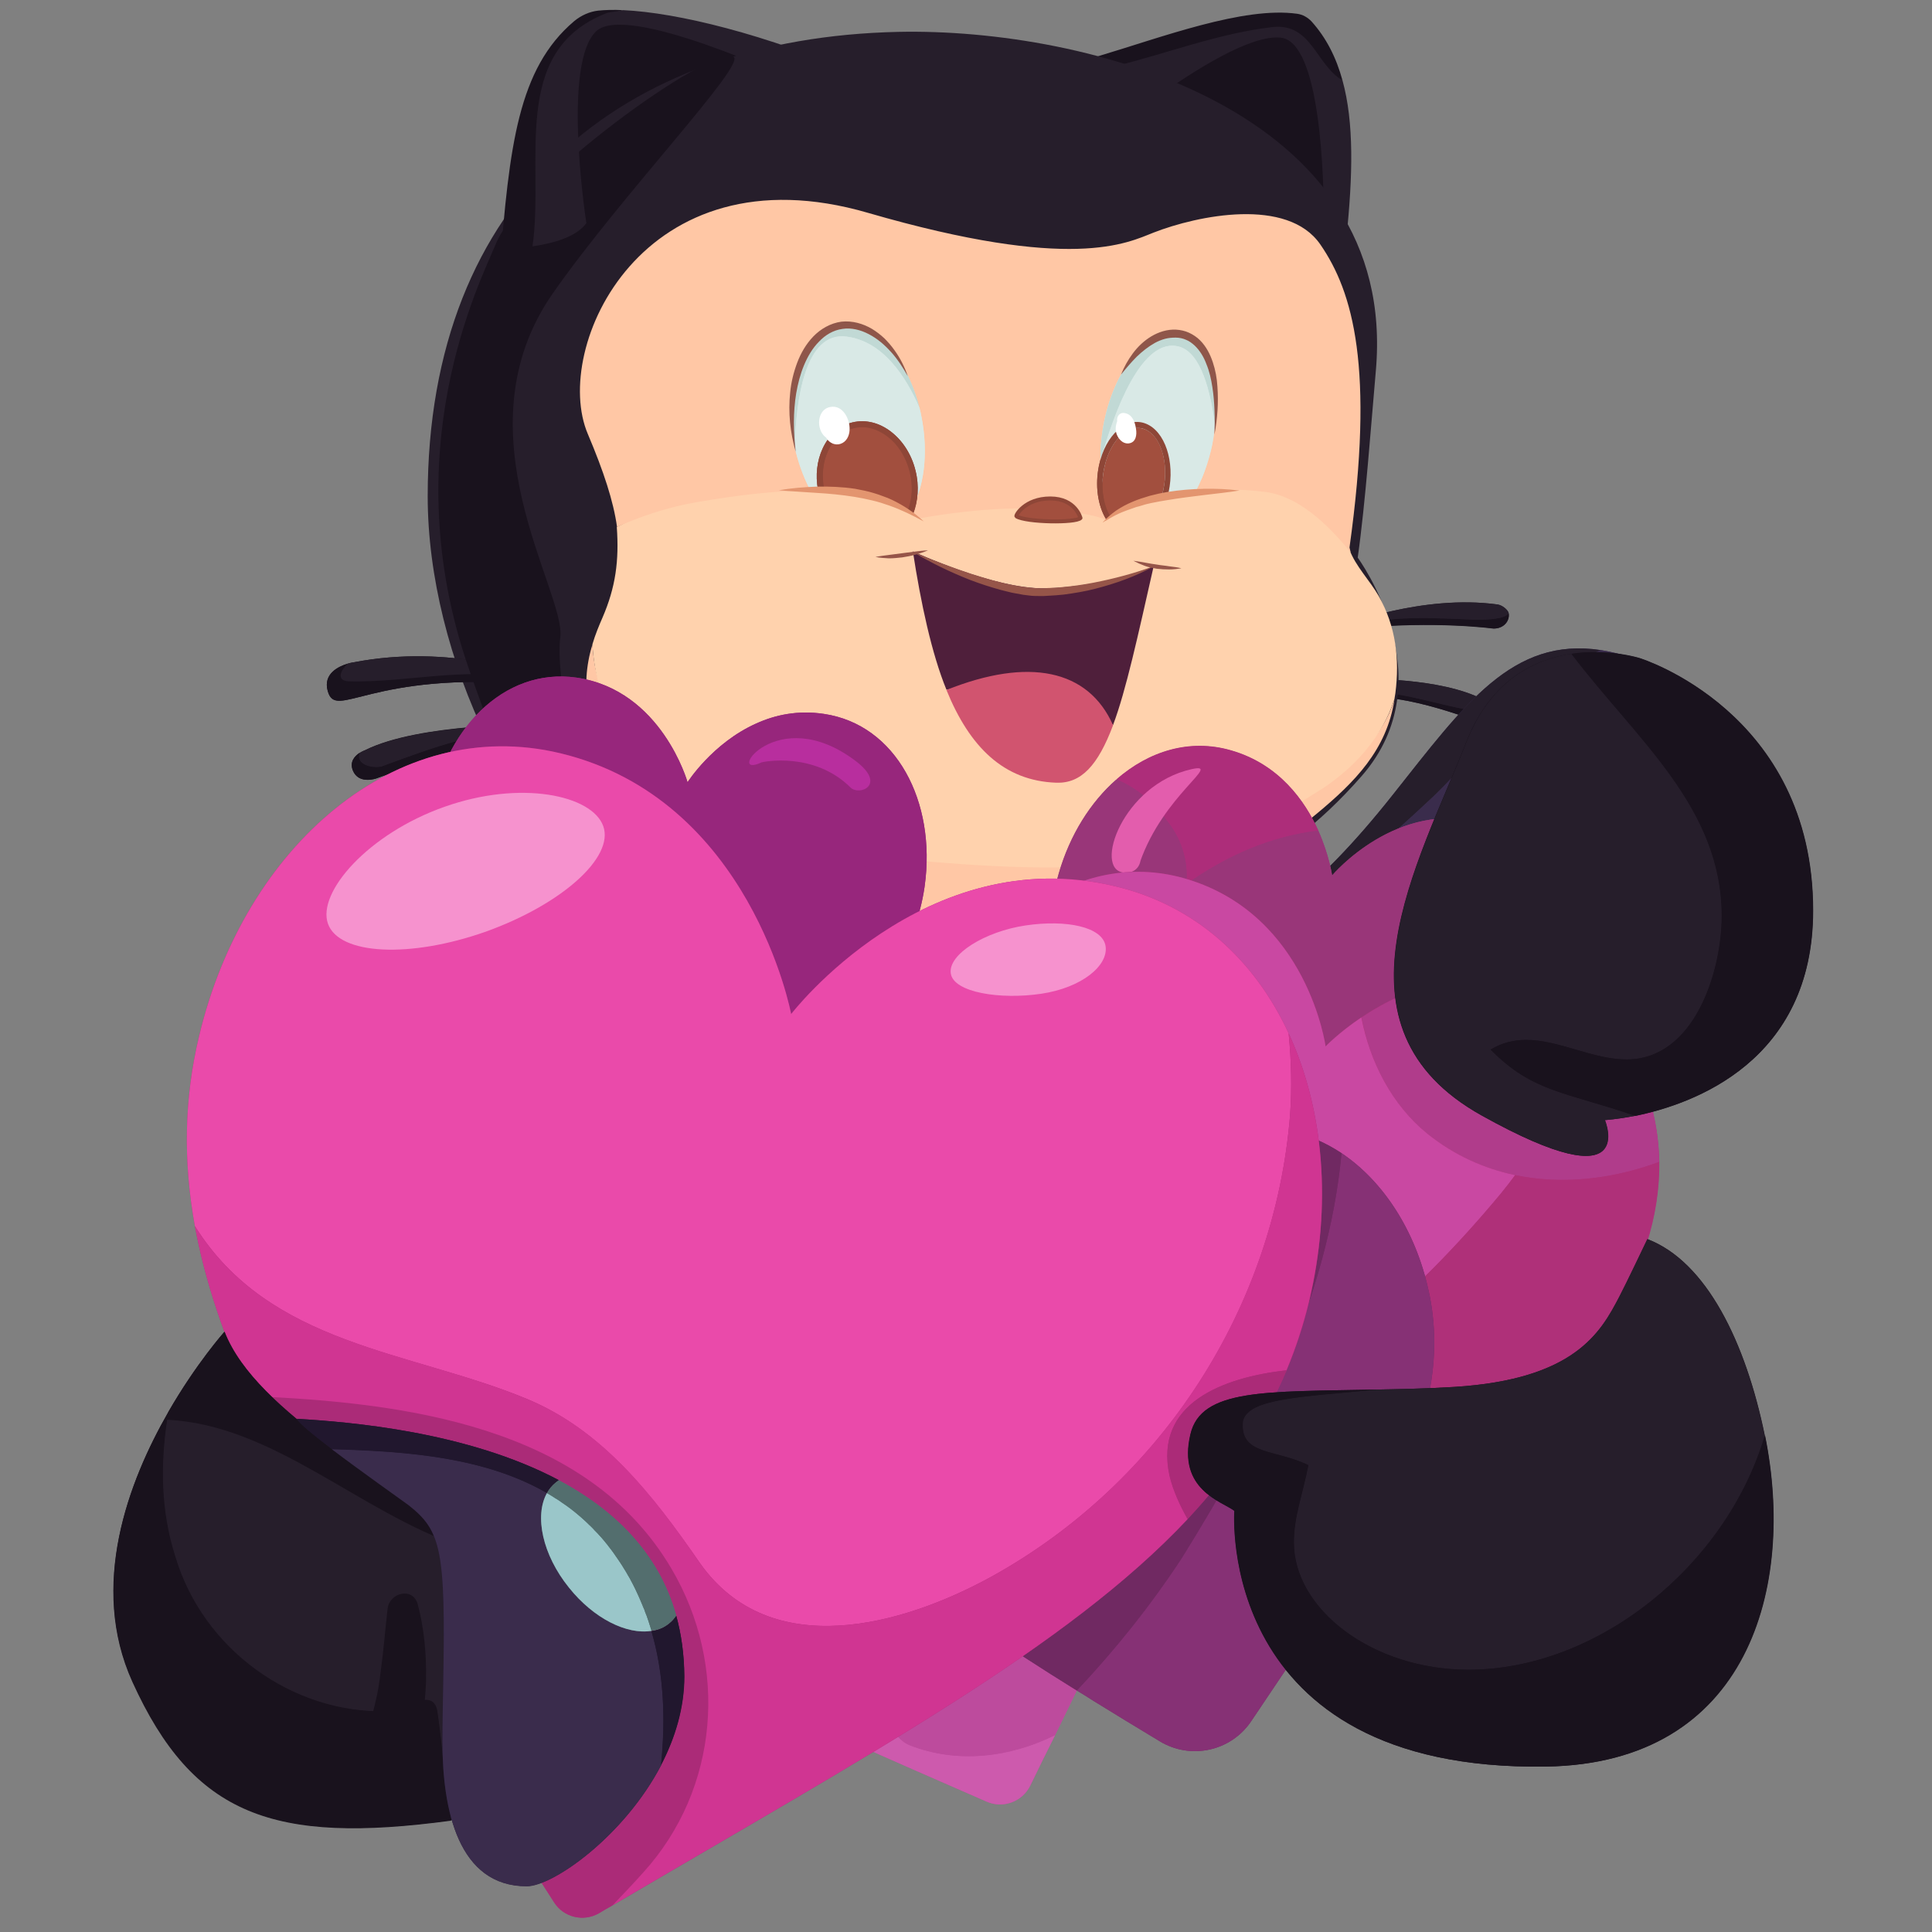 <svg version="1.1" id="new_x5F_layer"
    xmlns="http://www.w3.org/2000/svg" x="0" y="0" viewBox="0 0 800 800" xml:space="preserve">
    <rect x="0" y="0" width="800" height="800" fill="#808080" stroke="none"/>
    <style>.st0{fill:#19121d}.st1{fill:#261e2b}.st2{fill:#ffc7a5}.st7{fill:#8e4637}.st8{fill:#d9e9e6}.st9{fill:#c1d9d5}.st10{fill:#a24f3e}.st11{fill:#fff}.st12{fill:#8f564a}.st13{fill:#965549}.st14{fill:#e3956f}.st15{fill:#3a2c4c}.st16{fill:#bd4b9d}.st18{fill:#97267c}.st20{fill:#993679}.st23{fill:#af3079}.st28{fill:#702962}.st30{fill:#ea4aaa}.st31{fill:#ab2b78}.st33{fill:#f692ce}.st34{fill:#21172e}.st35{fill:#a4c4c6}.st36{fill:#536e6e}</style>
    <path class="st0" d="M532.1 13.1C519.4 11.7 495.2 27 479 38.5c22.7 17.3 55.5 41.4 71.5 53.3 0-18.3-1.3-76.8-18.4-78.7z"/>
    <path class="st1" d="M555.9 33.3C546.5 24.1 543 6.8 527 8.4c-22.6 2.7-44.6 9.1-64.8 18.8 4.2 3.3 10.1 7.8 16.8 13 15.7-11.2 39.1-26 51.4-24.6 16.5 1.9 17.8 58.5 17.8 76.1 5.8 4.3 9.3 6.9 9.3 6.9 2.7-26 3.2-47.9-1.6-65.3z"/>
    <path class="st0" d="M245.3 11.7c-14.1 13.6-5.1 76-4.2 82.1l102.3-55.1c-19.2-9.1-85.5-39.2-98.1-27zM555.9 33.3c-2.6-9.5-6.7-17.6-12.8-24.4-1.6-1.7-3.7-2.9-6-3.2-22.3-3.1-55.9 9.7-83.1 17.8-.4.1 3.6.1 8.1 3.8 20.7-5 42.3-13.5 64.9-16.1 16.1-1.7 17.8 15.5 28.9 22.1z"/>
    <path class="st1" d="M624.7 253.9c-.3-1.4-2.6-3.3-4.6-3.6-31-4.3-62.8 8.4-63.9 8.4l3 .8 2.3.6c33.1-3.2 56.9.1 56.9.1 4.4.2 6.9-3.2 6.3-6.3zM556.2 258.8zM567 281.2l-1.3 5.3-.7 2.9c14.8-3.5 49.7 10.4 49.7 10.4l1.8-4.8 1.2-3.2c-15.9-11.1-50.7-10.6-50.7-10.6z"/>
    <path class="st0" d="M610.8 256.6c-17.3-.7-35.1-2-51.6 3l2.3.6c33.1-3.2 56.9.1 56.9.1 4.4 0 6.8-3.4 6.3-6.4-1.7 2.8-10.9 2.7-13.9 2.7z"/>
    <path class="st1" d="M610.8 256.6c3 0 12.2.1 13.9-2.7-.3-1.4-2.6-3.3-4.6-3.6-31.6-4.3-64.1 8.9-64 8.4l3 .8c16.6-4.8 34.4-3.6 51.7-2.9z"/>
    <path class="st0" d="M565.7 286.5l-.7 2.9c14.8-3.5 49.7 10.4 49.7 10.4l1.8-4.8c-17.1-1.3-33.5-8.8-50.8-8.5z"/>
    <path class="st1" d="M567 281.2l-1.3 5.3c17.2-.3 33.7 7.2 50.9 8.6l1.2-3.2c-16-11.2-50.8-10.7-50.8-10.7z"/>
    <path class="st1" d="M263.8 380.6c-49.9-31.1-86.7-109.1-86.7-175.1 0-123.9 80.4-189.8 194.8-192.3 78.6-1.7 207.4 32.3 197.8 140.4-2 22.6-4.3 54.8-7.5 77.3 0 0 37 50.2 1.5 90.6-35.5 40.4-66.5 47.7-112.4 63.3-45.8 15.6-135.6 28.1-187.5-4.2z"/>
    <path class="st2" d="M548 324.2c-4.4 2.9-8.7 5.6-13.1 8-30.8 16.4-62.4 21.4-97.1 22.7-17.6 0-34.9-1-52.4-2.4-8.6-.8-17.4-1.6-25.9-2.5-34.6-3.8-65.7-16.1-92.1-38.6-1.7-1.5-3.4-3.2-4.9-4.8-10.8-11.9-16.3-23.8-17.2-39.7-5.5 17.9-1.6 34.8 6.8 51 9.8 15.8 24.9 26.5 40.6 35.3 29.1 16.3 59.9 42 94.5 27.1.9-.4 1.9-.8 2.8-1.2 14.2-5.8 28.5-10.9 43.9-11.6 13.2-.7 26.5.1 39.7.9 25.6 1.6 46.8-12.1 66.2-27.1 1.9-1.5 3.8-3 5.6-4.5 15.5-12.9 28.8-26.2 32-47.1-4.9 15.4-16.1 25.7-29.4 34.5z"/>
    <path d="M570.9 246.8c-3.7-6.5-9.6-12.3-12.2-19.4-9.6-11-20.4-30.1-34.9-31.9-21.2-2.7-46.9-1.7-65.8 11.5-6.7-3.8-15.9-3.5-23.5-4.2-17.8-1.6-36.5.4-54.1 3.7-25.3-18.2-63.9-12.2-91.8-6.8-11.3 2.2-22.4 13.7-33.2 18.5 1 14-.5 25-5.9 37.5-1.4 3.2-3 7-4.2 11.1.9 15.9 6.3 32.2 17 44.1 1.5 1.7 3.1 3.3 4.9 4.8 26.4 22.5 57.4 34.8 92.1 38.6 8.5.9 17.3 1.7 25.9 2.5 17.5 1.5 34.9 2.5 52.4 2.4 34.7-1.3 66.3-8.4 97.1-24.8 4.4-2.5 8.7-5.2 13.1-8 13.3-8.8 24.7-21.5 29.6-36.9.1-.8.3-1.7.4-2.5 1.8-14.1.2-27.6-6.9-40.2z" fill="#ffd2ad"/>
    <path class="st0" d="M220.6 283.4c.7-.3 1.2-.7 1.5-1 1.1-1.2-.4-2.3-1.4-2.7 0 0-33.5-13.4-74.5-5.4 0 0-.9.1-2.2.5-3.7 1.1-10.3 4.1-8.3 11.3 3.4 12.6 17.3-8.5 84.9-2.7zM222.1 299.9s-48.5-.5-70.9 10.7c0 0-1.1.4-2.4 1.2-1.9 1.3-4.1 3.6-2.7 7.2 2.4 6 9.8 3.3 9.8 3.3s43-16.1 66.5-16.1c0 0 .5-1.7.5-3.5.1-1-.1-2.1-.8-2.8z"/>
    <path class="st0" d="M144 282.1c-4.7-.5-3.1-4.4 0-7.3-3.7 1.1-10.3 4.1-8.3 11.3 3.5 12.5 17.4-8.5 85-2.7.7-.3 1.2-.7 1.5-1-25.3-7.6-52.5.5-78.2-.3z"/>
    <path class="st1" d="M144 282.1c25.7.8 52.9-7.3 78.1.3 1.1-1.2-.4-2.3-1.4-2.7 0 0-33.5-13.4-74.5-5.4 0 0-.9.1-2.2.5-3.1 2.9-4.7 6.8 0 7.3zM157.9 317.5c21.1-7.7 42.8-16.1 65.1-14.7 0-1.1-.2-2.2-.9-2.8 0 0-48.5-.5-70.9 10.7 0 0-1.1.4-2.4 1.2-1.5 4.7 5.1 6.4 9.1 5.6z"/>
    <path class="st0" d="M157.9 317.5c-4.1.8-10.6-.8-9.1-5.7-1.9 1.3-4.1 3.6-2.7 7.2 2.4 6 9.8 3.3 9.8 3.3s43-16.1 66.5-16.1c0 0 .5-1.7.5-3.5-22.2-1.3-43.9 7-65 14.8z"/>
    <path d="M432.9 243.6c-21.1.5-54.9-15.3-54.9-15.3 3.3 21.5 7.8 42.4 13.9 57.3 24-4.9 50.4.4 69 14.6 5.4-14.4 10.2-36.6 16.8-65.7-.1.1-19.7 8.5-44.8 9.1z" fill="#4f1f3b"/>
    <path d="M391.9 285.7c9.6 23.6 23.7 37.6 45.4 38.4 10.4.4 17.3-7.1 23.6-23.8-10.3-23.2-35-28.2-69-14.6z" fill="#d1546f"/>
    <path class="st0" d="M205.3 101c-6.5 15.8-42.5 85.9-11.1 176.1s32.9 62.3 41.2 61.8c8.3-.5-5.9-56.4-3.4-75 2.5-18.6-43.4-85-2.9-142.7 28.7-41 80.3-94.8 74.6-97.7-9.6-4.9-87.8 51.6-98.4 77.5z"/>
    <path class="st0" d="M252.5 6c1.8-.7 3.7-1.3 5.5-1.8-3.9-.2-7.4-.1-10.3.2-3.5.4-7 1.9-10 4.4-23.1 19.6-26.8 51.3-30.8 102.9l18.5-10c4.9-34.7-13.1-80 27.1-95.7z"/>
    <path class="st2" d="M380.5 214.7s30.1-5.9 54.1-3.7c23.9 2.3 23.4 4.8 23.4 4.8s22.5-17.5 65.9-12.1c13.1 1.6 25.4 12.6 35.4 25.1 0-.2-.5-1.9-.5-2.1 10.4-74.5 1.5-105.8-12.1-125.5s-50.8-12-69-4.9c-11 4.3-33.6 16.4-118.4-8.2C266 61 228.2 144 243.4 179.7c6.6 15.6 10.6 27.8 12.1 38.5 9.1-4.1 20.4-8.1 33.2-10.3 32.9-5.6 69.8-9.2 91.8 6.8z"/>
    <path class="st1" d="M258 4.2c-1.8.5-5.2.6-7 1.3-40.2 15.8-25.5 61.6-30.5 96.5 8.2-1.2 18-3.7 22.3-9.6-.9-5.9-9.6-66.3 4-79.4 12.2-11.8 76.3 17.3 95 26.1l14.8-7.9c-39.5-17-76.1-26-98.6-27z"/>
    <path d="M420.9 213.8c4.1 2.5 24.6 2.8 26.5.7 0 0-2-8.1-12.5-8.1s-14.5 7.1-14 7.4z" fill="#a24f3e" stroke="#8e4637" stroke-width="1.644" stroke-linecap="round" stroke-linejoin="round" stroke-miterlimit="10"/>
    <path class="st7" d="M474.4 175.4c-7.9-3.1-16.6 4.6-19.3 17.2-1.8 8.4-.5 16.8 2.9 22.4.3-.2.6-.4.8-.6l.9-.6c4.9-3.3 11.4-5.6 20.9-6.9.4-.1.9-.1 1.3-.2s.8-.1 1.3-.1c.3-.9.5-1.8.7-2.8 2.7-12.6-1.5-25.3-9.5-28.4z"/>
    <path class="st8" d="M489.1 138.9c-12-4-26.1 11-31.4 33.4-1.5 6.3-2.1 12.5-2 18.3.1 5 .8 9.6 1.9 13.7 1 3.5 2.3 6.6 4 9.1 6.9-4.6 16.9-7.7 33-9.2 1.1-2 2.1-4.1 3.1-6.4 1.4-3.4 2.6-7.1 3.6-11.1.9-3.6 1.4-7.2 1.7-10.7 1.7-18.2-3.8-33.7-13.9-37.1z"/>
    <path class="st9" d="M488.4 143.6c9 2.7 12.9 18.7 14.6 32.4 1.6-18.2-3.8-33.8-13.9-37.1-12-4-26.1 11-31.4 33.4-1.5 6.3-2.1 12.6-2 18.3 5.5-19.6 17-51.6 32.7-47z"/>
    <path class="st8" d="M488.5 143.6c-15.7-4.7-27.2 27.4-32.7 47 .1 5 .8 9.6 1.9 13.7 1 3.5 2.3 6.6 4 9.1 6.9-4.6 16.9-7.7 33-9.2 1.1-2 2.1-4.1 3.1-6.4 1.4-3.4 2.6-7.1 3.6-11.1.9-3.6 1.4-7.2 1.7-10.7-1.8-13.7-5.7-29.7-14.6-32.4z"/>
    <path class="st10" d="M481.7 202.9c2.4-11.3-1-22.6-7.8-25.2-.9-.3-1.7-.5-2.6-.5-5.9-.2-11.9 6.4-14 16.3-1.7 7.7-.6 15.4 2.4 20.3 4.9-3.3 11.4-5.6 20.9-6.9.4-1.3.8-2.6 1.1-4z"/>
    <path class="st7" d="M474.4 175.4c-7.9-3.1-16.6 4.6-19.3 17.2-1.8 8.4-.5 16.8 2.9 22.4.3-.2.6-.4.8-.6l.9-.6c-3-5-4.1-12.6-2.4-20.3 2.1-9.8 8.1-16.5 14-16.3.9 0 1.8.2 2.6.5 6.7 2.6 10.2 13.9 7.8 25.2-.3 1.4-.7 2.7-1.1 4 .4-.1.9-.1 1.3-.2s.8-.1 1.3-.1c.3-.9.5-1.8.7-2.8 2.7-12.6-1.5-25.3-9.5-28.4z"/>
    <path class="st11" d="M470.4 177.6c-.4-2.7-1.4-5.8-4.4-6.5-2.4-.6-3.7 1.4-3.4 3.3-.5 1.4-.8 2.7-.5 4.4.5 2.5 2.6 5.1 5.3 4.8 3-.4 3.4-3.5 3-6z"/>
    <path class="st12" d="M502.9 179.9c.2-6.6.1-13.3-.9-19.7-.5-3.2-1.2-6.4-2.4-9.3-1.1-3-2.7-5.7-4.9-7.8-1.1-1-2.3-1.9-3.6-2.4-1.3-.6-2.8-.9-4.3-.9s-2.9.1-4.4.5c-1.5.4-2.9 1-4.2 1.7-2.7 1.5-5.2 3.5-7.5 5.7-2.3 2.3-4.4 4.8-6.5 7.4 1.2-3.1 2.9-6.1 4.9-8.8 2-2.7 4.6-5.2 7.6-7 3-1.8 6.6-3 10.3-2.8 1.8.1 3.7.5 5.4 1.3 1.7.8 3.2 1.8 4.5 3.1 2.6 2.6 4.2 5.8 5.3 9.1 1.1 3.3 1.7 6.6 1.9 10 .5 6.7 0 13.4-1.2 19.9z"/>
    <path class="st8" d="M381.5 172.3c-.2-1.1-.5-2.2-.8-3.3-5.6-22.4-20.5-37.7-34.4-34.7-14.5 3.2-22.4 25.4-17.5 49.6.1.4.2.7.2 1.1 1.4 6.3 3.5 12.1 6.1 17.2 17.4.2 29.9 2.7 41.7 9.6 5.8-9.4 7.8-24 4.7-39.5z"/>
    <path class="st9" d="M350.7 139.4c14.9 2.1 24.3 16.3 30.1 29.6-5.6-22.4-20.5-37.7-34.4-34.7-14.5 3.2-22.4 25.4-17.5 49.6.1.4.2.7.2 1.1.5-19 4.1-48.1 21.6-45.6z"/>
    <path class="st8" d="M380.8 169c-5.8-13.4-15.2-27.6-30.1-29.6-17.5-2.4-21.1 26.6-21.6 45.6 1.4 6.3 3.5 12.1 6.1 17.2 17.4.2 29.9 2.7 41.7 9.6 5.7-9.4 7.7-24 4.6-39.4-.2-1.2-.4-2.3-.7-3.4z"/>
    <path class="st7" d="M379.1 194.9c-1.6-6.6-5.2-12.3-10.1-16.1-4.9-3.8-10.6-5.2-16-3.9-5.4 1.3-9.8 5.2-12.4 10.9-2.3 5-3 11-1.9 16.9h2.6c14 .6 24.5 3 34.6 8.7.4.2.7.4 1.1.6.4.2.7.4 1.1.6 2-5 2.6-11.3 1-17.7z"/>
    <path class="st10" d="M376.7 195.5c-1.5-6-4.7-11.3-9.2-14.7-3.3-2.5-6.9-3.9-10.5-3.9-1.2 0-2.3.1-3.4.4-4.6 1.1-8.5 4.5-10.8 9.5-2.2 4.7-2.7 10.4-1.6 16 14 .6 24.5 3 34.6 8.7 1.9-4.6 2.3-10.3.9-16z"/>
    <path class="st7" d="M379.1 194.9c-1.6-6.6-5.2-12.3-10.1-16.1-4.9-3.8-10.6-5.2-16-3.9-5.4 1.3-9.8 5.2-12.4 10.9-2.3 5-3 11-1.9 16.9h2.6c-1.1-5.6-.6-11.3 1.6-16 2.3-5 6.1-8.4 10.8-9.5 1.1-.3 2.3-.4 3.4-.4 3.6 0 7.2 1.3 10.5 3.9 4.4 3.4 7.7 8.6 9.2 14.7 1.4 5.8 1 11.4-.8 16.1.4.2.7.4 1.1.6.4.2.7.4 1.1.6 1.9-5.1 2.5-11.4.9-17.8z"/>
    <path class="st11" d="M343.9 168.5c-5.6.9-6.1 9.2-2.2 12.4.1.1.3.2.4.3.1.2.2.4.3.5 1.2 1.8 3.5 2.8 5.6 2.1 2.5-.8 3.7-3.3 3.8-5.8.2-4.3-2.7-10.4-7.9-9.5z"/>
    <path class="st12" d="M375.9 155.8c-2-3.6-4.2-7-6.9-10s-5.7-5.6-9.2-7.4c-1.7-.9-3.5-1.6-5.4-2-1.9-.4-3.7-.5-5.6-.2-3.7.5-7.1 2.5-9.7 5.3-2.7 2.7-4.7 6.2-6.2 9.8-1.5 3.6-2.5 7.5-3.2 11.5-1.3 7.9-1.2 16.1-.2 24.3-2.3-7.9-3.2-16.3-2.3-24.6.4-4.2 1.4-8.3 2.9-12.3s3.7-7.8 6.7-10.9c3-3.1 7.1-5.5 11.6-6.1 4.5-.5 9 .8 12.7 3 1.8 1.1 3.5 2.4 5.1 3.9 1.5 1.5 2.9 3.1 4.1 4.8 2.4 3.3 4.3 7 5.6 10.9z"/>
    <path class="st13" d="M362.5 230.6c1.8-.3 3.7-.6 5.5-.8l5.4-.7 5.4-.7c1.8-.2 3.6-.5 5.5-.5-1.7.7-3.5 1.3-5.3 1.8-1.8.5-3.6.8-5.4 1.1-1.8.2-3.7.4-5.5.4-1.9-.1-3.8-.2-5.6-.6zM469.3 232.2c1.7.2 3.4.5 5 .8 1.7.3 3.3.6 4.9.8 1.6.3 3.3.4 5 .7 1.7.2 3.3.4 5 .8-1.7.3-3.4.5-5.1.5-1.7 0-3.4-.1-5.1-.3-1.7-.3-3.4-.6-5-1.2s-3.2-1.3-4.7-2.1z"/>
    <path class="st14" d="M382.5 215.9c-4.6-2.5-9.3-4.8-14.1-6.5l-1.8-.6-1.8-.6c-1.2-.4-2.5-.7-3.7-1-2.5-.6-5-1.1-7.5-1.5-5.1-.8-10.2-1.3-15.4-1.6-5.2-.4-10.4-.6-15.7-1.1 5.2-.9 10.5-1.3 15.7-1.5 5.3-.1 10.6.1 15.9.9 2.6.5 5.3 1 7.8 1.8 1.3.4 2.6.8 3.8 1.3l1.9.7 1.8.8c4.8 2.3 9.3 5.3 13.1 8.9zM456.5 216.4c1.7-1.9 3.6-3.5 5.7-5 2.1-1.4 4.3-2.6 6.7-3.6 2.3-1 4.8-1.8 7.2-2.5 1.2-.3 2.5-.6 3.7-.9l3.7-.7c5-.8 10-1.2 14.9-1.3 5-.1 10 .1 14.9.7-4.9.8-9.9 1.3-14.8 1.9-4.9.6-9.8 1.2-14.6 2l-3.6.6-3.6.7c-1.2.3-2.4.5-3.5.9l-1.7.5c-.6.1-1.2.3-1.7.5l-1.7.6-1.7.6c-1.2.4-2.2.9-3.4 1.4-2.3 1.1-4.4 2.3-6.5 3.6z"/>
    <path class="st13" d="M477.9 234.4c-7.6 4.3-15.9 7.2-24.4 9.4-4.2 1.1-8.6 1.8-13 2.4l-3.3.3-3.3.2c-.6 0-1.1.1-1.7.1h-1.7c-1.1 0-2.3 0-3.4-.1l-3.3-.4-3.3-.6c-1.1-.2-2.2-.4-3.2-.7-1.1-.3-2.2-.5-3.2-.8-2.1-.6-4.2-1.2-6.3-1.9-2.1-.7-4.1-1.4-6.2-2.2-8.1-3.2-16-7-23.5-11.5 8 3.3 16.1 6.4 24.3 9.1 8.2 2.6 16.5 5 24.9 5.7 1.1.2 2.1.1 3.1.2h1.6c.5 0 1.1 0 1.6-.1l3.2-.1 3.2-.3c4.3-.4 8.5-1 12.7-1.8 8.7-1.7 17-3.9 25.2-6.9z"/>
    <path class="st15" d="M682.8 274.9c-7.2-2.9-13.7-4.7-19.9-5.7-36.7-5.6-56.4 22.4-86 59.7-34.5 43.6-51.8 49.6-51.8 49.6s.3 1.9.9 5.3c3.5 20.2 16.4 92.6 25.4 107.4 10.5 17.3 45.1 3.8 64.6-18.8s60.1-39.8 87.1-63.1c27-23.3 30-114.1-20.3-134.4z"/>
    <path class="st1" d="M662.9 269.2c-36.7-5.6-56.4 22.4-86 59.7-34.5 43.6-51.8 49.6-51.8 49.6s.3 1.9.9 5.3c24.6-14.8 46.1-33.9 67.6-54 22.1-21.5 41.5-49 69.3-60.6z"/>
    <path class="st15" d="M682.8 274.9c-7.2-2.9-13.7-4.7-19.9-5.7-27.8 11.6-47.2 39.1-69.4 60.6-21.5 20.1-43 39.2-67.6 54 3.5 20.2 16.4 92.6 25.4 107.4 10.5 17.3 45.1 3.8 64.6-18.8s60.1-39.8 87.1-63.1c27.1-23.3 30.1-114.1-20.2-134.4z"/>
    <path class="st16" d="M476.9 555.4c-14.1-38.4-49-62.5-82.4-50.2-38.8 14.2-41.9 60.2-41.9 60.2s-32.1-33-70.9-18.8c-33.4 12.2-44.5 53.2-30.4 91.6 18.4 50.2 72.3 70.5 157.2 107.8 6.8 3 14.8.1 18.1-6.6 3.5-7.2 6.9-14.2 10.3-20.9 12.2-25 22.9-46.8 30.8-66.6 14.7-36.9 20.1-66.7 9.2-96.5z"/>
    <path d="M376.6 722.6c-4.1-1.6-9.9-8.2-4.9-11.5 32.5-21.4 69-34.7 96.1-59.4 14.7-36.7 20.1-66.6 9.1-96.3-14.1-38.4-49-62.5-82.4-50.2-38.8 14.2-41.9 60.2-41.9 60.2s-32.1-33-70.9-18.8c-33.4 12.2-44.5 53.2-30.4 91.6 18.4 50.2 72.3 70.5 157.2 107.8 6.8 3 14.8.1 18.1-6.6 3.5-7.2 6.9-14.2 10.3-20.9-18.6 9.2-40.4 12-60.3 4.1zM462 551.7v0z" fill="#cd5aad"/>
    <path class="st16" d="M371.6 711.1c-4.9 3.3.8 9.9 4.9 11.5 20 7.9 41.7 5 60.4-4.2 12.2-25 22.9-46.8 30.8-66.6-27.1 24.7-63.6 37.9-96.1 59.3z"/>
    <path class="st18" d="M341.1 295.6c-10.7-1.6-20.1.4-28 4-18.1 8.1-28.4 24.3-28.4 24.3s-10.7-38.1-45.9-43.3c-30.3-4.4-55.5 21.9-60.6 56.8-7 47.7 28.9 86.5 81.7 155.3 70.4-50.7 115.9-77.5 122.9-125.2 0-.2.1-.5.1-.7 4.8-34.7-11.7-66.8-41.8-71.2z"/>
    <path class="st18" d="M332.5 340.5c-4-14.7-9.9-29.2-19.4-40.9-18.1 8.1-28.4 24.3-28.4 24.3s-10.7-38.1-45.9-43.3c-30.3-4.4-55.5 21.9-60.6 56.8-7 47.7 28.9 86.5 81.7 155.3 70.4-50.7 115.9-77.5 122.9-125.2 0-.2.1-.5.1-.7-10.7-3.9-22-6.9-33.2-10.5-7.8-1.9-14.9-8.2-17.2-15.8z"/>
    <path class="st18" d="M341.1 295.6c-10.7-1.6-20.1.4-28 4 9.5 11.7 15.4 26.2 19.4 40.9 2.3 7.7 9.3 13.9 17.2 15.8 11.2 3.5 22.5 6.6 33.2 10.5 4.8-34.7-11.7-66.8-41.8-71.2z"/>
    <path d="M315.3 315.7c.4-.2 21.7-4.7 36.9 10.4 3.6 3.6 15.2-1.1 2.1-11-32.8-24.8-54.4 7.9-39 .6z" fill="#b82e9e"/>
    <path class="st20" d="M614.5 340.9c-36-10.4-62.9 21.6-62.9 21.6s-1.2-8.4-5.7-18.5c-5.6-12.4-16.3-27.5-36.1-33.2-17.2-5-34.1.3-47.5 12-10.7 9.4-19.2 22.9-23.8 38.8-14.1 48.8 17.9 94.5 63.4 173.8 80.7-43 132-64.6 146.1-113.5 10.2-35.8-2.5-72.1-33.5-81z"/>
    <path d="M483.1 339.7c5.9 7.2 9.1 16.6 8.1 26.4 16.8-11.9 35-19.8 54.7-22.2-5.6-12.4-16.3-27.5-36.1-33.2-17.2-5-34.1.3-47.5 12 8.3 3.4 15.7 9.8 20.8 17z" fill="#ad2d7a"/>
    <path class="st20" d="M614.5 340.9c-36-10.4-62.9 21.6-62.9 21.6s-1.2-8.4-5.7-18.5c-19.7 2.4-37.8 10.3-54.7 22.2 1-9.8-2.2-19.2-8.1-26.4-5.1-7.3-12.5-13.7-20.9-17-10.7 9.4-19.2 22.9-23.8 38.8-14.1 48.8 17.9 94.5 63.4 173.8 80.7-43 132-64.6 146.1-113.5 10.3-35.8-2.4-72.1-33.4-81z"/>
    <path d="M493.4 318.5c-28.7 6.4-40.7 41.6-28.1 42.8 10.5 1.1 8.5-15.6-.5-13 2.4 2.9 4.8 5.9 7.2 8.8 9.8-28.2 34.5-41.5 21.4-38.6z" fill="#e35dad"/>
    <path class="st23" d="M671.9 433.1c-8.4-11.5-20.2-20.3-35.2-24.8-13-4-25.1-4.2-36-2.3-15.2 2.6-28 9.2-37 15.3-9.4 6.3-14.8 12-14.8 12s-7.3-54-57.1-69.2c-42.9-13.1-85.1 16.6-100 62.5-8.1 24.8-6.5 55.1 10.5 82.2 18.8 29.9 45.3 53.8 66.4 84.7 2.3 3.5 4.7 6.9 7 10.3 9.6 14.2 18.8 28.3 26.4 43 100.6-26.6 162-77.5 179.7-131.7 3.7-11.4 5.4-22.9 5.3-33.9-.4-18-5.5-34.8-15.2-48.1z"/>
    <path d="M455.2 388.4c10.1-5.5 37.9 4.3 38 4.3 20.9 1.9-3.6-31-35.7-13.8-14.5 7.7-5 11-2.3 9.5z" fill="#d13da3"/>
    <path d="M591.1 469.5c28.2 22.6 64.4 23.3 95.9 11.6-.2-18-5.3-34.8-15-48-8.4-11.5-20.2-20.3-35.2-24.8-13-4-25.1-4.2-36-2.3.1 0 .2.1.3.1-.1 0-.2-.1-.3-.1-15.2 2.6-28 9.2-37 15.3 3.5 18.4 12.4 36.1 27.3 48.2z" fill="#b03c8b"/>
    <path d="M600.7 406c.1 0 .2.1.3.1-.1 0-.2-.1-.3-.1z" fill="#d94eae"/>
    <path d="M621.5 494.2c2-2.5 4-5 5.9-7.6-12.8-2.7-25.2-8.2-36.3-17.1-14.9-12.1-23.8-29.8-27.4-48.2-9.4 6.3-14.8 12-14.8 12s-7.3-54-57.1-69.2c-42.9-13.1-85.1 16.6-100 62.5-8.1 24.8-6.5 55.1 10.5 82.2 18.8 29.9 45.3 53.8 66.4 84.7 2.3 3.5 4.7 6.9 7 10.3 6.3-2.2 12.4-4.8 18.5-7.7 50.9-23.9 91.1-58.4 127.3-101.9z" fill="#c948a2"/>
    <path class="st23" d="M627.4 486.6c-1.9 2.6-3.9 5.1-5.9 7.6-36.2 43.6-76.4 78.1-127.4 101.9-6.1 2.9-12.3 5.4-18.5 7.7 9.6 14.2 18.8 28.3 26.4 43 100.6-26.6 162-77.5 179.7-131.7 3.7-11.4 5.4-22.9 5.3-33.9-19.1 7-39.9 9.5-59.6 5.4z"/>
    <path class="st28" d="M591.5 534.2c-5.4-24.6-18.7-45.1-36-56.7-13.1-8.7-28.5-12.4-44.5-8.9-43.5 9.5-53.5 58-53.5 58s-29.4-39.9-72.8-30.4c-37.4 8.2-55.2 50.2-45.8 93.3 10 45.6 47.7 73.7 107 110.5 2.3 1.4 4.6 2.8 6.9 4.3 8.7 5.4 17.8 10.9 27.4 16.7 12.8 7.8 29.5 4.2 37.9-8.3 45-66.9 76.2-111.7 75.8-157.7-.1-6.9-.8-13.8-2.4-20.8z"/>
    <path d="M591.5 534.2c-5.4-24.6-18.7-45.1-36-56.7-5.6 59.7-33.4 115.1-66.3 167.9-13.2 19.9-27.6 37.9-43.3 54.6 2.3 1.4 4.6 2.8 6.9 4.3 8.7 5.4 17.8 10.9 27.4 16.7 12.8 7.8 29.5 4.2 37.9-8.3 45-66.9 76.2-111.7 75.8-157.7-.1-6.9-.8-13.8-2.4-20.8z" fill="#863175"/>
    <path class="st28" d="M555.5 477.5c-13.1-8.7-28.5-12.4-44.5-8.9-43.5 9.5-53.5 58-53.5 58s-29.4-39.9-72.8-30.4c-37.4 8.2-55.2 50.2-45.8 93.3 10 45.6 47.7 73.7 107 110.5 15.7-16.7 30.2-34.6 43.3-54.6 32.9-52.8 60.7-108.2 66.3-167.9z"/>
    <path class="st30" d="M402.9 566.5v0z"/>
    <path class="st31" d="M533.6 427.9c-14-30.3-38.5-53-71.8-60.9-79-19-134.2 52.9-134.2 52.9s-16.6-89-95.6-108c-68-16.3-130.8 38.6-149.5 116.9-6.4 26.6-6.6 52.4-1.8 78.9 4.2 22.8 12.1 46 23.2 70.4 26.7 58.9 71.6 125 125.6 209.6 4 6.3 12.2 8.2 18.6 4.5 1.8-1.1 3.7-2.2 5.5-3.2C360.7 726 442 682 491.8 629c17.8-19 31.5-39.1 41-61.6 3.8-9.1 6.9-18.5 9.3-28.4 9.5-40 6.1-79.6-8.5-111.1z"/>
    <path class="st30" d="M533.6 427.9c-14-30.3-38.5-53-71.8-60.9-79-19-134.2 52.9-134.2 52.9s-16.6-89-95.6-108c-68-16.3-130.8 38.6-149.5 116.9-6.4 26.6-6.6 52.4-1.8 78.9 31.1 49.7 89.2 51.6 137.3 71.5 31 12.8 51.9 39.2 72 68.3 29.2 41 83.8 25.5 120.3 5.5 71.1-39.2 117.6-112.1 123.9-191.4.8-11.2.5-22.5-.6-33.7z"/>
    <path class="st31" d="M277.9 649.5c-35-59.4-111.1-68.9-174.1-71.4 26.7 58.9 71.6 125 125.6 209.6 4 6.3 12.2 8.2 18.6 4.5 1.8-1.1 3.7-2.2 5.5-3.2 4.3-4.4 8.6-9 12.8-13.7 31.4-34.6 35.5-85.5 11.6-125.8z"/>
    <path d="M532.7 567.4c3.8-9.1 6.9-18.5 9.3-28.4 9.6-39.9 6.2-79.6-8.4-111.1 1.1 11.2 1.4 22.5.6 33.7-6.4 79.3-52.9 152.2-123.9 191.4-36.5 20-91.1 35.5-120.3-5.5-20-29.2-41-55.6-72-68.3-48.2-20-106.3-21.9-137.3-71.5 4.2 22.8 12.1 46 23.2 70.4 62.9 2.6 139.1 12 174.1 71.4 23.8 40.3 19.7 91.2-11.5 125.7-4.2 4.7-8.5 9.2-12.8 13.7C360.7 726 442 682 491.8 629c-3.2-5.8-6-11.7-7.5-18.1-6.4-29.8 21.9-40.5 48.4-43.5z" fill="#d03592"/>
    <path class="st31" d="M484.2 610.9c1.5 6.4 4.3 12.3 7.5 18.1 17.8-19 31.5-39.1 41-61.6-26.5 3-54.8 13.7-48.5 43.5z"/>
    <path class="st33" d="M249.8 342.1c-4.6-12.9-34.3-19.2-65.8-8-31.5 11.1-52.8 35.4-48.2 48.4 4.6 12.9 33.8 14.4 65.3 3.3 31.5-11.3 53.3-30.8 48.7-43.7zM431.1 411.5c16.9-2.5 27.9-11.7 26.7-19.7-1.2-8-16.2-11.1-33.1-8.6-16.9 2.5-32.2 12-31 19.9s20.5 10.9 37.4 8.4z"/>
    <path class="st0" d="M208.1 658.1c-3.2-5.5-8.1-11-14-16.6-30.1-27.9-87.9-56-101.1-90.1 0 0-11.7 13.1-23.3 33.3-16.5 28.7-32.8 71.8-14.8 111.5 25.2 55.5 58.6 67.4 132 57.5 6.2-.8 12.7-1.8 19.6-3-24.2-30.6 19.2-62.3 1.6-92.6zm-31.4 45.8h-.9.9zm3 1.5c-.1-.2-.3-.3-.5-.5l.5.5zm-.6-.6c-.4-.3-.9-.6-1.4-.7.5.2 1 .4 1.4.7zm-1.6-.7c-.2-.1-.5-.1-.7-.1.3 0 .5 0 .7.1zm3.2 3.4c.1.4.2.7.3 1.1-.1-.4-.2-.7-.3-1.1zm-.9-2c.2.2.3.5.5.8-.2-.3-.3-.5-.5-.8zm.5 1c.1.2.2.5.3.8-.1-.3-.2-.6-.3-.8z"/>
    <path class="st0" d="M194 641.6c-30.1-27.9-87.9-56-101.1-90.1 0 0-11.7 13.1-23.3 33.3-.2 1.1-.4 2.1-.5 3.2 44.1 2.1 79.4 38.1 121.7 52.5 1.1.3 2.2.7 3.2 1.1z"/>
    <path class="st1" d="M208.1 658.1c-3.2-5.5-8.1-11-14-16.6-1.1-.4-2.1-.8-3.2-1.1-42.3-14.4-77.6-50.4-121.7-52.5-2.8 18.8-2.6 37.9 3.4 56.6 11.5 38.6 48.5 64.9 87.1 64.1 6.6 0 19.7-10.7 21.4 0 2.2 14.2 2.9 30.3 5.9 45.1 6.2-.8 12.7-1.8 19.6-3-24.3-30.6 19.1-62.3 1.5-92.6z"/>
    <path class="st0" d="M181 708.7c-.6-3.7-2.5-4.8-5.1-4.7.2-2.4.4-4.8.5-7.3V695c.2-10.2-.8-20.8-3.4-30.6-1.9-7.4-11.7-5-12.5 1.7-1 8.8-1.7 17.6-2.9 26.3-.5 4.1-1.1 8.2-2.1 12.2-.3 1.3-.6 2.7-1 4.1-36.8-1.4-71.1-27.1-82.1-64-6.3-19.8-6.2-40-2.8-59.8-16.5 28.7-32.8 71.8-14.8 111.5 25.2 55.5 58.6 67.4 132 57.5-2.9-15-3.7-31.1-5.8-45.2z"/>
    <path class="st1" d="M89.7 693.1h.8-.8z"/>
    <path class="st34" d="M250.5 638.5c-.2-.2-.4-.4-.5-.6.1.2.3.4.5.6zM256.5 646.7c-.4-.5-.7-1.1-1.1-1.6.4.6.8 1.1 1.1 1.6zM254.9 644.4c-.5-.8-1.1-1.5-1.6-2.3.5.8 1.1 1.5 1.6 2.3zM251.9 640.3c-.1-.2-.3-.4-.4-.6.1.2.3.4.4.6zM242.7 630.2l-.2-.2.2.2zM239.1 627.1l-.1-.1s.1 0 .1.1zM247.6 635.2l-.6-.6c.2.1.4.3.6.6zM249.1 636.8l-.6-.6.6.6zM246 633.5c-.2-.2-.4-.4-.5-.6.2.2.4.4.5.6zM267 667.2c-.1-.2-.2-.4-.2-.6 0 .1.1.3.2.6zM266.1 664.9c-.1-.2-.2-.5-.3-.7.1.2.2.4.3.7zM267.7 669.1c0-.1 0-.1-.1-.2.1.1.1.1.1.2zM258.1 649.1c-.3-.5-.7-1.1-1-1.6.3.6.6 1.1 1 1.6zM263.6 659.2c-.2-.4-.3-.7-.5-1.1.1.3.3.7.5 1.1zM262.4 656.9l-.6-1.2.6 1.2zM259.9 652.2c-.4-.8-.9-1.5-1.3-2.2.4.7.9 1.4 1.3 2.2zM261.2 654.5c-.3-.5-.6-1-.8-1.5.2.5.5 1 .8 1.5zM234 623.1c-.1-.1-.2-.1-.3-.2.1 0 .2.1.3.2zM235.8 624.4c-.1-.1-.2-.2-.3-.2 0 0 .1.1.3.2zM244 631.4c.2.1.3.3.5.4-.2-.1-.4-.2-.5-.4zM232.2 621.8c-.1-.1-.2-.1-.2-.2 0 .1.1.2.2.2z"/>
    <g>
        <path class="st34" d="M280 669c-.8 1.3-1.8 2.4-3 3.3-2.1 1.7-4.5 2.7-7.2 3.1 0-.1 0-.1-.1-.2-3.4-11.5-8.7-22.6-16.4-33.1-7.6-10.3-16.7-18-26.8-23.9.9-1.7 2.2-3.2 3.7-4.4l1.2-.9c-37.9-20.1-86.3-24.1-108.5-25.4.9 1.8 7 6.8 14.5 12.5 12.4 9.4 28.6 20.8 31.7 23.1 13.6 10.7 15.5 18.3 14.4 75-.1 7.3-.3 15.1-.3 23 0 28.4 6.6 59.9 34.9 59.9 10.9 0 40.3-20.7 55.7-50.2 5.8-11.2 9.6-23.6 9.6-36.7-.1-9.1-1.3-17.5-3.4-25.1z"/>
        <path class="st15" d="M253.3 642.1c-27.1-36.6-72.7-40.8-115.9-42 12.4 9.4 28.6 20.8 31.7 23.1 13.6 10.7 15.5 18.3 14.4 75-.1 7.3-.3 15.1-.3 23 0 28.4 6.6 59.9 34.9 59.9 10.9 0 40.3-20.7 55.7-50.2 3-31.2-.8-62-20.5-88.8z"/>
        <path class="st34" d="M230.2 613.8l1.2-.9c-37.9-20.1-86.3-24.1-108.5-25.4.9 1.8 7 6.8 14.5 12.5 31.1.9 63.3 3.3 89.1 18.2.9-1.7 2.1-3.1 3.7-4.4zM283.3 694.1c0-9.2-1.2-17.5-3.3-25.1-.8 1.3-1.8 2.4-3 3.3-2.1 1.7-4.5 2.7-7.2 3.1 0-.1 0-.1-.1-.2 5.3 17.9 5.9 36.7 4 55.6 5.8-11.2 9.6-23.6 9.6-36.7z"/>
    </g>
    <path class="st34" d="M237.5 625.7c-.1-.1-.2-.1-.3-.2.1 0 .2.1.3.2zM230.2 620.5z"/>
    <path class="st35" d="M261.8 655.7c-.2-.4-.4-.8-.6-1.1.2.3.4.7.6 1.1zM226.5 618.2c1.3.7 2.5 1.5 3.7 2.3-1.2-.8-2.5-1.5-3.7-2.3zM260.4 653c-.2-.3-.3-.6-.5-.8.1.3.3.5.5.8zM265.8 664.2c-.7-1.7-1.5-3.4-2.2-5 .7 1.6 1.5 3.3 2.2 5zM263 658.1l-.6-1.2.6 1.2zM266.7 666.5c-.2-.6-.4-1.1-.7-1.6.3.5.5 1.1.7 1.6zM269.7 675.2zM267.6 668.9c-.2-.6-.4-1.2-.7-1.8.3.6.5 1.2.7 1.8zM244.4 631.9l1.1 1.1c-.3-.4-.7-.8-1.1-1.1zM258.6 649.9c-.2-.3-.3-.5-.5-.8.1.3.3.6.5.8zM248.5 636.2c-.3-.3-.6-.7-.9-1 .3.3.6.6.9 1zM237.2 625.5c-.5-.4-.9-.7-1.4-1.1.4.3.9.7 1.4 1.1zM247 634.5c-.3-.3-.6-.7-1-1l1 1zM250 637.9c-.3-.4-.6-.7-.9-1.1.3.4.6.7.9 1.1zM242.4 630c-1.1-1-2.2-2-3.3-2.9 1.1.9 2.2 1.9 3.3 2.9zM239 627c-.5-.4-1-.8-1.6-1.3.6.4 1.1.8 1.6 1.3zM244 631.4l-1.3-1.3c.4.5.8.9 1.3 1.3zM255.4 645.1c-.2-.2-.3-.5-.5-.7.2.2.4.5.5.7zM257.1 647.6l-.6-.9.6.9zM235.4 624.1c-.5-.4-.9-.7-1.4-1 .5.3 1 .7 1.4 1zM253.3 642.1c-.5-.6-.9-1.2-1.4-1.8.5.6.9 1.2 1.4 1.8zM231.9 621.7c-.6-.4-1.1-.8-1.7-1.1.6.3 1.2.7 1.7 1.1zM233.7 622.9c-.5-.4-1-.7-1.5-1 .5.3 1 .6 1.5 1zM251.5 639.7c-.3-.4-.6-.8-1-1.2.3.4.6.8 1 1.2z"/>
    <g>
        <path class="st36" d="M226.5 618.2c-5.3 9.4-1.9 25.6 9.1 39.2 10.2 12.8 24 19.6 34.2 17.9 2.7-.4 5.1-1.5 7.2-3.1 1.2-1 2.2-2.1 3-3.3-7.3-26.3-26.1-44-48.6-56l-1.2.9c-1.6 1.3-2.8 2.7-3.7 4.4"/>
        <path d="M226.5 618.2c-5.3 9.4-1.9 25.6 9.1 39.2 10.2 12.8 24 19.6 34.2 17.9-3.4-11.6-8.7-22.8-16.5-33.3-7.6-10.2-16.7-17.9-26.8-23.8z" fill="#9ac6c9"/>
        <path class="st36" d="M277 672.3c1.2-1 2.2-2.1 3-3.3-7.3-26.3-26.1-44-48.6-56l-1.2.9c-1.5 1.2-2.7 2.7-3.7 4.4 1.3.7 2.5 1.5 3.7 2.3h.1c.6.4 1.1.7 1.7 1.1.1.1.2.1.2.2.5.3 1 .7 1.5 1 .1.1.2.1.3.2.5.3 1 .7 1.4 1 .1.1.2.2.3.2.5.4 1 .7 1.4 1.1.1.1.2.1.3.2.5.4 1 .8 1.6 1.3l.1.1c1.1.9 2.2 1.9 3.3 2.9l.2.2c.4.4.9.8 1.3 1.3.2.1.3.3.5.4l1.1 1.1c.2.2.4.4.5.6l1 1 .6.6c.3.3.6.7.9 1l.6.6c.3.4.6.7.9 1.1.2.2.4.4.5.6.3.4.6.8 1 1.2.1.2.3.4.4.6.5.6.9 1.2 1.4 1.8.6.8 1.1 1.5 1.6 2.3.2.2.3.5.5.7.4.5.7 1.1 1.1 1.6l.6.9c.3.5.7 1 1 1.6.2.3.3.5.5.8.5.7.9 1.5 1.3 2.2.2.3.3.6.5.8.3.5.6 1 .8 1.5.2.4.4.8.6 1.1l.6 1.2.6 1.2c.2.4.3.7.5 1.1.8 1.7 1.5 3.3 2.2 5 .1.2.2.5.3.7.2.5.4 1.1.7 1.6.1.2.2.4.2.6.2.6.4 1.2.7 1.8 0 .1 0 .1.1.2.7 2 1.4 4.1 2 6.1 0 .1 0 .1.1.2 2.7-.2 5.1-1.2 7.2-2.9z"/>
    </g>
    <g>
        <path class="st0" d="M679 272.5s-12.9-4.1-28.3-1.8-33.4 10.9-43.5 36.4c-20.1 51-59.2 118.3 6.3 154.8 65.5 36.5 51 1.9 51 1.9s5-.3 12.7-1.8c24-4.9 73.6-22.5 73.6-85 0-82.4-71.8-104.5-71.8-104.5z"/>
        <path class="st1" d="M617.3 434.6c4.8-2.9 9.7-4 14.7-4 13.6 0 27.5 8.1 41.6 8.1 28.2 0 39.4-36.6 39.4-59.5 0-45-35.2-73-62.2-108.5-15.4 2.3-33.4 10.9-43.5 36.4-20.1 51-59.2 118.3 6.3 154.8 65.5 36.5 51 1.9 51 1.9s5-.3 12.7-1.8c-28.9-9.9-42.5-9.6-60-27.4z"/>
        <path class="st0" d="M673.5 438.7c-14 0-28-8.1-41.6-8.1-4.9 0-9.8 1.1-14.7 4 17.5 17.8 31.1 17.5 59.9 27.5 24-4.9 73.6-22.5 73.6-85 0-82.4-71.7-104.5-71.7-104.5s-12.9-4.1-28.3-1.8c27 35.5 62.2 63.5 62.2 108.5 0 22.8-11.2 59.4-39.4 59.4z"/>
    </g>
    <g>
        <path class="st0" d="M730.8 594.5c-7.9-38.7-24.2-72.1-48.6-81.4 0 0-9.1 19.1-11.7 24-7.6 14.5-18.3 34.1-68.3 37.2-11.7.7-22.5.9-32.4 1.1-46 .9-72.5-.4-76.9 18.5-5.4 22.9 12.8 27.7 18.2 31.7 0 0-8.1 107.9 128.9 105.9 84.3-1.3 103.4-74.9 90.8-137z"/>
        <path class="st1" d="M514.6 588.5c-1.4 14.3 13.4 11.5 27.1 18.2-2.5 12.9-6 21.3-6 32 0 27.6 32.4 52.7 72.3 52.7 53.5 0 106.7-43 122.7-96.9-7.9-38.7-24.2-72.1-48.6-81.4 0 0-9.1 19.1-11.7 24-7.6 14.5-18.3 34.1-68.3 37.2-11.7.7-22.5.9-32.4 1.1-30.4 3-53 3.5-55.1 13.1z"/>
        <path class="st0" d="M608.1 691.4c-39.9 0-72.3-25.1-72.3-52.7 0-10.7 3.4-19.1 6-32-13.8-6.8-28.5-4-27.1-18.2 2.1-9.6 24.7-10 55.2-13.1-46 .9-72.5-.4-76.9 18.5-5.4 22.9 12.8 27.7 18.2 31.7 0 0-8.1 107.9 128.9 105.9 84.4-1.2 103.4-74.9 90.8-137-16.1 53.9-69.3 96.9-122.8 96.9z"/>
    </g>
</svg>